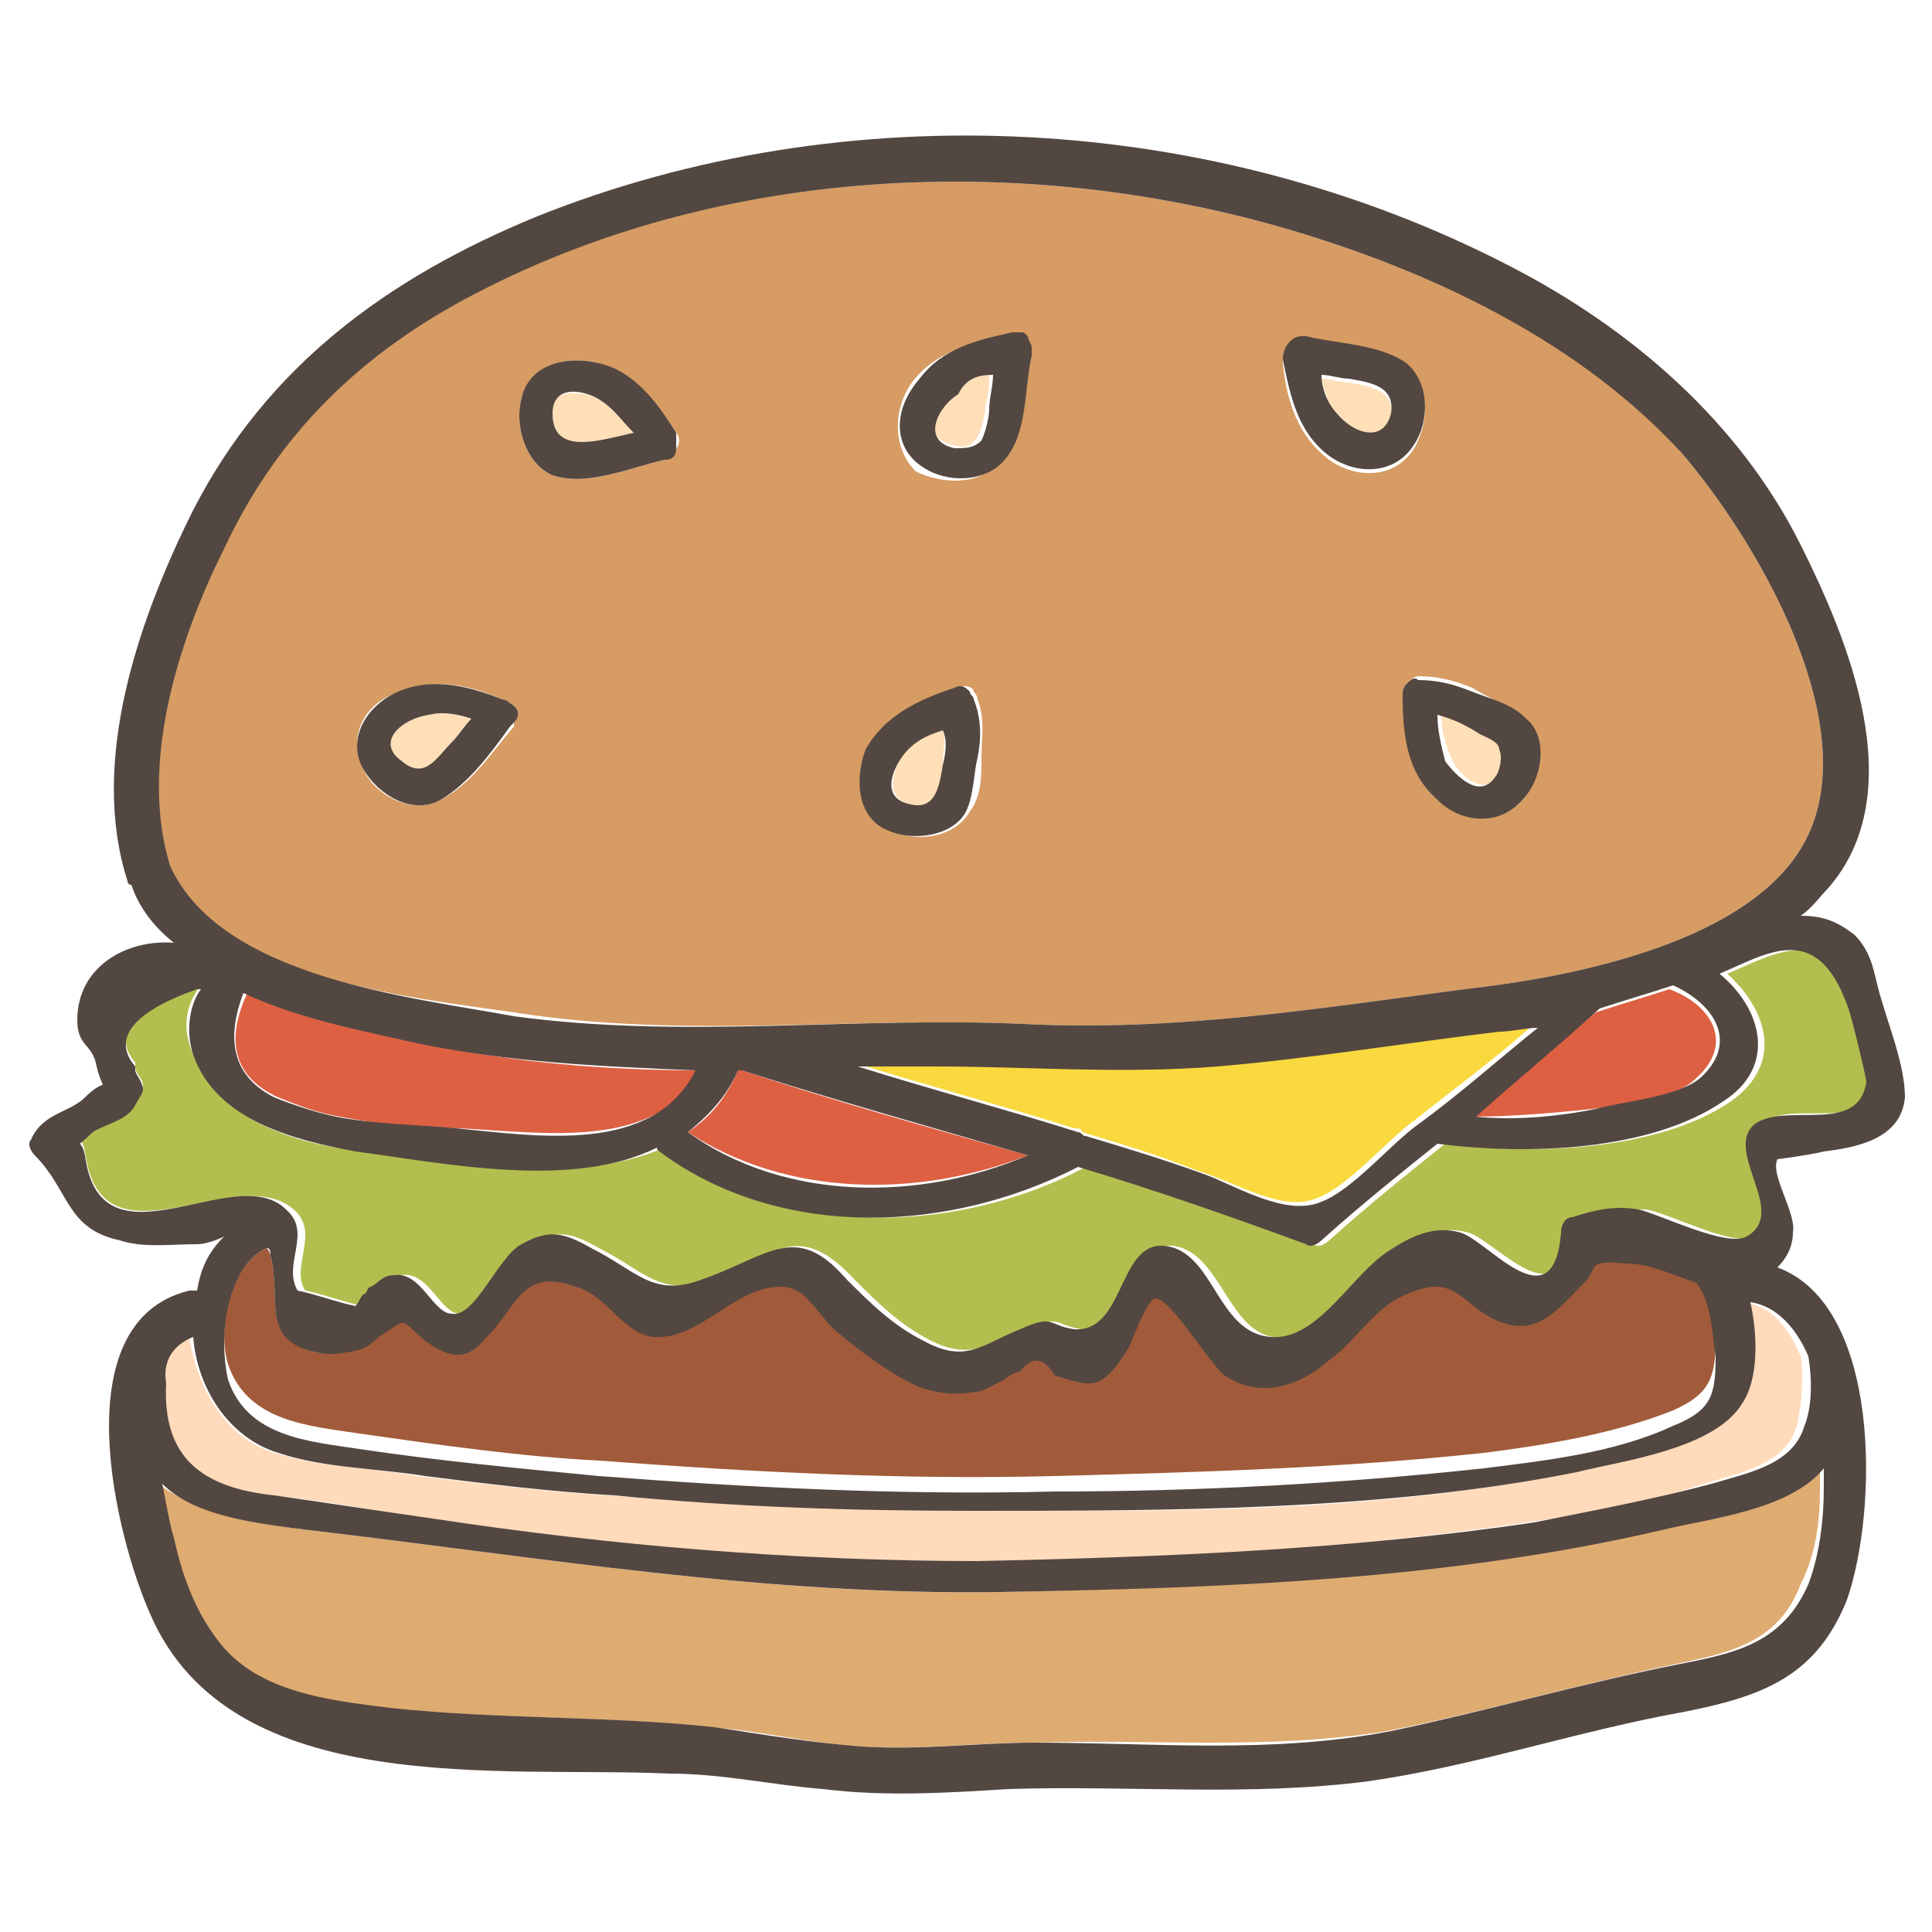 <?xml version="1.0" encoding="utf-8"?>
<!-- Generator: Adobe Illustrator 25.3.1, SVG Export Plug-In . SVG Version: 6.00 Build 0)  -->
<svg version="1.1" id="圖層_1" xmlns="http://www.w3.org/2000/svg" xmlns:xlink="http://www.w3.org/1999/xlink" x="0px" y="0px"
	 viewBox="0 0 50 50" style="enable-background:new 0 0 50 50;" xml:space="preserve">
<style type="text/css">
	.st0{fill:#FFDBBB;}
	.st1{fill:#B2BF4E;}
	.st2{fill:#DEAB71;}
	.st3{fill:#D69C63;}
	.st4{fill:#FFDFB8;}
	.st5{fill:#DD6043;}
	.st6{fill:#A15B3A;}
	.st7{fill:#F9D93D;}
	.st8{fill:#534741;}
</style>
<g>
	<path class="st0" d="M6.9,38.7c1.4,0.1,2.8,0.4,4.1,0.6c4.7,0.7,9.4,1.1,14.1,1.1c4.8,0,9.7-0.3,14.4-1c1.5-0.2,3.1-0.5,4.6-1
		c1-0.3,2.1-0.5,2.4-1.5c0.1-0.4,0.2-1.2,0.1-1.8c-0.3-0.7-0.7-1.3-1.5-1.4c0.2,0.9,0.2,2-0.2,2.6c-0.7,1.2-3.1,1.5-4.3,1.8
		c-5.1,1.1-10.6,1-15.7,1c-3.1,0-6.1-0.2-9.2-0.4c-1.6-0.1-3.2-0.3-4.9-0.5C9.8,38,8.4,38,7.1,37.6c-1.3-0.4-2-1.7-2.2-3
		c-0.5,0.2-0.8,0.6-0.9,1.2C4,37.7,5,38.5,6.9,38.7z"/>
	<path class="st1" d="M7.6,31.3c0.7,0.6-0.1,1.5,0.3,2.1c0.5,0.1,1,0.3,1.5,0.4c0.1-0.1,0.1-0.2,0.2-0.3c0.1,0,0.1-0.2,0.2-0.2
		c0.2-0.1,0.3-0.3,0.6-0.3c0.7-0.1,1,1,1.5,1c0.6,0,1.2-1.5,1.8-1.8c0.7-0.4,1.1-0.3,1.8,0.1c1.2,0.6,1.6,1.3,2.9,0.8
		c1.7-0.7,2.3-1.5,3.7,0c0.6,0.6,1.2,1.2,2,1.6c1,0.5,1.5,0.1,2.5-0.3c0.8-0.4,0.7-0.1,1.4,0c1.4,0.1,1.2-2.6,2.6-2.1
		c1.1,0.4,1.3,2.5,2.7,2.3c1.1-0.1,1.9-1.6,2.8-2.2c0.6-0.4,1.2-0.7,1.9-0.5c0.7,0.2,2.4,2.3,2.6,0c0-0.2,0.1-0.4,0.3-0.4
		c0.6-0.1,1.1-0.2,1.7-0.2c0.6,0.1,2.3,1,2.8,0.7c1-0.6-0.6-2.2,0.2-2.9c0.7-0.7,2.7,0.3,2.9-1.1c0-0.1-0.4-1.8-0.5-2
		c-0.7-2.2-2.1-1.3-3.3-0.8c1,0.9,1.5,2.3,0.1,3.3c-1.9,1.3-5.2,1.4-7.4,1.1c-1,0.8-2,1.6-3,2.5c-0.1,0.1-0.3,0.2-0.4,0.1
		c-1.9-0.8-3.9-1.4-5.9-2c-3.2,1.7-7.6,1.9-10.7-0.3c-0.1-0.1-0.1-0.1-0.2-0.2c-2.3,1-5.6,0.4-7.8,0.1C7.6,29.6,5.7,29,5,27.3
		c-0.3-0.7-0.2-1.3,0.2-1.8c0,0-0.1,0-0.1,0c-1.7,0.6-2.2,1.3-1.6,2c0,0,0,0.1,0,0.1c0,0.2,0.2,0.3,0.2,0.5c0,0.2-0.1,0.3-0.2,0.4
		c-0.2,0.3-0.8,0.4-1.1,0.7c-0.5,0.5-0.3,0.1-0.2,0.6C2.6,33,6.1,30,7.6,31.3z"/>
	<path class="st2" d="M47.1,38.5c0-0.1,0-0.3,0-0.5c-0.9,1.1-3,1.3-4.2,1.6c-5.5,1.2-11.4,1.5-17.1,1.6C19.8,41.3,14,40.3,8,39.6
		c-1.6-0.2-3-0.5-3.9-1.2c0.1,0.6,0.2,1.1,0.3,1.4c0.2,0.9,0.6,1.9,1.1,2.6c1.1,1.4,2.9,1.7,4.5,1.8c2.8,0.3,5.6,0.2,8.4,0.5
		c1.3,0.1,2.5,0.4,3.8,0.5c1.5,0.1,3-0.1,4.5-0.1c3.1-0.1,6.1,0.2,9.2-0.3c2.5-0.5,4.9-1.2,7.3-1.7c1.4-0.3,2.8-0.5,3.4-2.1
		C47,40.2,47.1,39.4,47.1,38.5z"/>
	<path class="st3" d="M26.5,26.5c3.9,0.2,7.6-0.4,11.4-0.9c2.7-0.3,7.6-1.2,8.9-4c1.4-3-1.4-7.7-3.3-9.9c-2.3-2.6-5.7-4.3-9-5.4
		C27.4,3.9,19,4.1,12.2,7.6c-2.9,1.5-5.1,3.6-6.5,6.6c-1.1,2.4-2.2,5.5-1.4,8.2c1.3,2.9,6.2,3.4,9,3.8
		C17.7,26.9,22.1,26.3,26.5,26.5z M39.5,18.6c0.5,0.5,0.4,1.6-0.1,2.1c-0.6,0.7-1.5,0.5-2.2,0C36.4,20,36.4,19,36.3,18
		c0-0.1,0-0.2,0.1-0.3c0.1-0.1,0.2-0.2,0.3-0.2c0.5,0,0.9,0.1,1.4,0.3C38.6,18.1,39.1,18.3,39.5,18.6z M33.7,8.8c0,0,0.1,0,0.1,0
		c0.8,0.2,1.9,0.1,2.6,0.7c0.6,0.5,0.6,1.4,0.2,2.1c-0.5,0.8-1.5,0.8-2.2,0.3c-0.8-0.6-1.1-1.5-1.2-2.5C33.2,9.1,33.4,8.7,33.7,8.8z
		 M23.6,9.9c0.6-0.8,1.5-1,2.4-1.2c0.1,0,0.1,0,0.2,0c0.1,0,0.2,0.1,0.2,0.1c0.1,0.1,0.1,0.1,0.1,0.3c0,0.1,0,0.1,0,0.2
		c-0.1,0.9-0.1,2-0.7,2.7c-0.5,0.6-1.5,0.5-2.1,0.2C23.1,11.6,23.1,10.6,23.6,9.9z M22.5,19.4c0.4-0.9,1.4-1.3,2.3-1.6
		c0.2-0.1,0.4,0,0.4,0.1c0,0,0.1,0.1,0.1,0.2c0.2,0.5,0.1,1,0.1,1.5c0,0.5,0,1-0.3,1.4c-0.4,0.7-1.4,0.8-2,0.5
		C22.2,21.2,22.1,20.2,22.5,19.4z M13.5,10.3c0.3-0.9,1.2-1.1,2-0.9c0.9,0.3,1.5,1,2,1.8c0.1,0.1,0.1,0.3,0,0.4
		c0,0.1-0.1,0.2-0.3,0.3c-0.9,0.2-2,0.7-2.9,0.4C13.6,12,13.3,11,13.5,10.3z M11.4,20.7c-0.7,0.4-1.7-0.1-2-0.8
		c-0.4-0.8,0-1.6,0.7-1.9c1-0.5,2-0.3,2.9,0.1c0.1,0,0.1,0.1,0.2,0.1c0.2,0.1,0.3,0.3,0.1,0.5c0,0,0,0,0,0.1c0,0,0,0,0,0
		C12.7,19.5,12.2,20.3,11.4,20.7z"/>
	<path class="st4" d="M16.4,11.2c-0.2-0.3-0.4-0.6-0.8-0.8c-0.4-0.3-1.4-0.4-1.3,0.3C14.3,11.8,15.5,11.4,16.4,11.2z"/>
	<path class="st4" d="M24.6,11.5c0.3,0.1,0.5,0.1,0.7-0.2c0.1-0.2,0.2-0.5,0.2-0.8c0.1-0.3,0.1-0.6,0.1-0.9c-0.3,0.1-0.7,0.2-1,0.4
		C24.2,10.4,23.8,11.3,24.6,11.5z"/>
	<path class="st4" d="M36,10.8c0.1-0.7-0.5-0.8-1.1-0.9c-0.2,0-0.5-0.1-0.7-0.1c0.1,0.4,0.2,0.7,0.4,1C35,11.3,35.8,11.6,36,10.8z"
		/>
	<path class="st4" d="M38.8,20.1c0.1-0.2,0.2-0.5,0.1-0.7c-0.1-0.2-0.3-0.3-0.5-0.4c-0.4-0.2-0.7-0.4-1.1-0.5c0,0.4,0.1,0.8,0.3,1.2
		C37.8,20.1,38.4,20.6,38.8,20.1z"/>
	<path class="st4" d="M23.5,20.8c0.7,0.2,0.9-0.4,0.9-1c0-0.4,0.1-0.7,0-1c-0.3,0.1-0.7,0.3-0.9,0.5C23.2,19.7,22.8,20.6,23.5,20.8z
		"/>
	<path class="st4" d="M10.4,19.7c0.6,0.5,0.9-0.1,1.3-0.5c0.2-0.2,0.3-0.4,0.5-0.6c-0.4-0.1-0.7-0.2-1.1-0.1
		C10.4,18.6,9.7,19.2,10.4,19.7z"/>
	<path class="st5" d="M41.2,28.7c0.8-0.1,2.1-0.2,2.7-0.8c1-0.9,0.4-1.9-0.7-2.3c-0.6,0.2-1.3,0.4-1.9,0.6c-1.1,0.9-2.2,1.8-3.3,2.7
		C39.2,28.9,40.2,28.8,41.2,28.7z"/>
	<path class="st6" d="M5.9,35.3c0.5,1.5,2.1,1.6,3.4,1.8c2.1,0.3,4.2,0.6,6.2,0.7c4,0.3,7.8,0.5,11.8,0.4c3.7-0.1,7.4-0.2,11.1-0.6
		c1.6-0.2,3.4-0.5,4.9-1.1c0.9-0.4,1.1-0.8,1.1-1.8c0-0.6-0.1-1.4-0.5-1.9c0,0,0,0,0,0c-0.6-0.2-1.2-0.4-1.8-0.5
		c-1.1-0.1-0.7,0.1-1.1,0.5c-0.7,0.7-1.2,1.5-2.2,1c-1-0.4-1-1.3-2.4-0.7c-0.8,0.3-1.3,1.3-2,1.7c-0.8,0.6-1.8,1-2.7,0.4
		c-0.4-0.3-1.4-2-1.8-2c-0.2,0-0.6,1.1-0.7,1.3c-0.7,1.1-0.9,1-1.9,0.7c-0.3-0.5-0.6-0.5-0.9-0.1c-0.1,0.1-0.3,0.2-0.4,0.2
		c-0.2,0.1-0.4,0.2-0.6,0.3c-0.6,0.2-1,0.1-1.6-0.1c-0.7-0.3-1.5-0.9-2.1-1.4c-0.5-0.5-0.8-1.2-1.5-1.2c-1.1,0-2.1,1.5-3.3,1.3
		c-0.8-0.1-1.2-1.1-2-1.3c-1.5-0.4-1.6,0.5-2.3,1.3c-0.6,0.7-1,0.6-1.6,0.1c-0.7-0.6-0.5-0.6-1.2-0.1c-0.2,0.1-0.2,0.2-0.4,0.3
		C9.1,35,8.6,35.1,8.2,35c-1.5-0.4-0.9-1.4-1.2-2.5c0-0.1-0.1-0.2-0.1-0.2C6,32.7,5.6,34.3,5.9,35.3z"/>
	<path class="st7" d="M34.1,31c0.8-0.3,1.8-1.5,2.5-2c1-0.8,2.1-1.6,3.1-2.5c-0.3,0.1-0.7,0.1-1,0.1c-2.4,0.3-4.8,0.7-7.3,0.9
		c-2.4,0.2-4.8,0-7.3,0c-0.7,0-1.3,0-2,0c1.9,0.6,3.8,1.1,5.7,1.7c0.1,0,0.2,0,0.2,0.1c1,0.3,2,0.6,3,1C32,30.6,33.2,31.4,34.1,31z"
		/>
	<path class="st5" d="M26.6,29.9c-2.5-0.7-5-1.4-7.4-2.2c0,0-0.1,0-0.1,0c-0.3,0.7-0.7,1.2-1.3,1.6C20.4,31,23.8,31,26.6,29.9z"/>
	<path class="st5" d="M7.2,28.4c0.5,0.2,1,0.4,1.6,0.5c1,0.2,2.1,0.3,3.1,0.3c2.1,0.1,5.1,0.6,6.2-1.5c-2.4,0-4.8-0.2-7.2-0.7
		c-1.4-0.3-3.1-0.6-4.5-1.3C5.8,27,6.1,27.9,7.2,28.4z"/>
	<path class="st8" d="M47.2,29.8c0.8-0.1,2-0.3,2.1-1.4c0-0.8-0.4-1.8-0.6-2.5c-0.2-0.6-0.2-1.2-0.7-1.7c-0.5-0.4-0.9-0.5-1.4-0.5
		c0.3-0.2,0.5-0.5,0.7-0.7c2.2-2.5,0.5-6.5-0.7-8.9c-1.6-3.2-4.4-5.6-7.5-7.2c-7.7-4-17.2-4.5-25.2-1.3C10,7.2,6.9,9.5,5,13.2
		c-1.4,2.8-2.7,6.5-1.7,9.6c0,0,0,0.1,0.1,0.1c0,0,0,0,0,0c0.2,0.6,0.6,1.1,1.1,1.5c-1.2-0.1-2.5,0.6-2.5,2c0,0.7,0.4,0.6,0.5,1.2
		c0.2,0.8,0.3,0.2-0.3,0.8c-0.4,0.4-1.1,0.4-1.4,1.1c-0.1,0.1,0,0.3,0.1,0.4c0.9,0.9,0.8,1.9,2.2,2.2c0.6,0.2,1.3,0.1,2,0.1
		c0.2,0,0.5-0.1,0.7-0.2c-0.4,0.4-0.6,0.8-0.7,1.4c-0.1,0-0.1,0-0.2,0c-3.3,0.8-1.9,6.4-1,8.4c2.1,4.8,9.1,3.9,13.4,4.1
		c1.4,0,2.7,0.3,4,0.4c1.6,0.2,3.2,0.1,4.8,0c3.1-0.1,6.2,0.2,9.3-0.2c2.8-0.4,5.4-1.3,8.2-1.8c2-0.4,3.4-0.9,4.2-2.9
		c0.8-2.3,0.9-7.6-1.8-8.6c0.2-0.2,0.4-0.5,0.4-0.9c0.1-0.5-0.6-1.5-0.4-1.9C46,30,46.8,29.9,47.2,29.8z M43.3,43.1
		c-2.5,0.5-4.9,1.2-7.3,1.7c-3.1,0.6-6.1,0.3-9.2,0.3c-1.5,0-3,0.2-4.5,0.1c-1.3-0.1-2.5-0.3-3.8-0.5c-2.8-0.3-5.6-0.2-8.4-0.5
		c-1.6-0.2-3.5-0.4-4.5-1.8c-0.6-0.8-0.9-1.7-1.1-2.6c-0.1-0.3-0.2-0.9-0.3-1.4C5,39.2,6.4,39.4,8,39.6c6,0.7,11.8,1.7,17.9,1.6
		c5.7-0.1,11.5-0.3,17.1-1.6c1.2-0.3,3.3-0.5,4.2-1.6c0,0.2,0,0.3,0,0.5c0,0.8-0.1,1.7-0.4,2.5C46.1,42.6,44.8,42.8,43.3,43.1z
		 M2.2,29.9c-0.1-0.5-0.3-0.1,0.2-0.6c0.3-0.2,0.9-0.3,1.1-0.7c0.1-0.2,0.2-0.3,0.2-0.4c0-0.2-0.2-0.4-0.2-0.5c0,0,0-0.1,0-0.1
		c-0.6-0.7-0.1-1.4,1.6-2c0,0,0.1,0,0.1,0C4.9,26,4.8,26.7,5,27.3c0.6,1.7,2.6,2.2,4.2,2.5c2.3,0.3,5.6,1,7.8-0.1
		c0,0.1,0.1,0.1,0.2,0.2c3.1,2.2,7.4,2,10.7,0.3c2,0.6,4,1.3,5.9,2c0.1,0.1,0.3,0,0.4-0.1c1-0.9,2-1.7,3-2.5
		c2.3,0.3,5.5,0.2,7.4-1.1c1.4-0.9,1-2.4-0.1-3.3c1.2-0.5,2.5-1.4,3.3,0.8c0.1,0.2,0.5,1.9,0.5,2c-0.2,1.4-2.1,0.5-2.9,1.1
		c-0.8,0.7,0.9,2.3-0.2,2.9c-0.5,0.3-2.3-0.6-2.8-0.7c-0.6-0.1-1.1,0-1.7,0.2c-0.2,0-0.3,0.2-0.3,0.4c-0.2,2.4-1.9,0.2-2.6,0
		c-0.7-0.2-1.3,0.1-1.9,0.5c-0.9,0.6-1.7,2.1-2.8,2.2c-1.5,0.1-1.6-1.9-2.7-2.3c-1.5-0.5-1.2,2.2-2.6,2.1c-0.7-0.1-0.5-0.4-1.4,0
		c-1,0.4-1.4,0.9-2.5,0.3c-0.8-0.4-1.4-1-2-1.6c-1.3-1.5-2-0.6-3.7,0c-1.3,0.5-1.7-0.2-2.9-0.8c-0.7-0.4-1.1-0.5-1.8-0.1
		c-0.6,0.3-1.2,1.9-1.8,1.8c-0.5,0-0.8-1.1-1.5-1c-0.3,0-0.4,0.2-0.6,0.3c-0.1,0-0.1,0.2-0.2,0.2c-0.1,0.1-0.1,0.2-0.2,0.3
		c-0.5-0.1-1-0.3-1.5-0.4c-0.4-0.7,0.4-1.5-0.3-2.1C6.1,30,2.6,33,2.2,29.9z M4.4,22.4c-0.8-2.6,0.2-5.8,1.4-8.2
		c1.4-3,3.6-5.1,6.5-6.6C19,4.1,27.4,3.9,34.5,6.3c3.3,1.1,6.6,2.8,9,5.4c1.9,2.2,4.7,6.9,3.3,9.9c-1.3,2.8-6.2,3.7-8.9,4
		c-3.8,0.5-7.5,1.1-11.4,0.9c-4.4-0.2-8.8,0.4-13.2-0.2C10.6,25.8,5.7,25.3,4.4,22.4z M28.1,29.4c-0.1,0-0.1-0.1-0.2-0.1
		c-1.9-0.6-3.8-1.1-5.7-1.7c0.7,0,1.3,0,2,0c2.4,0,4.8,0.2,7.3,0c2.4-0.2,4.8-0.6,7.3-0.9c0.3,0,0.7-0.1,1-0.1c-1,0.8-2,1.7-3.1,2.5
		c-0.7,0.5-1.7,1.7-2.5,2c-0.9,0.4-2.2-0.4-3-0.7C30.1,30,29.1,29.7,28.1,29.4z M6.3,25.7c1.5,0.7,3.2,1,4.5,1.3
		c2.4,0.5,4.8,0.6,7.2,0.7c-1.1,2.2-4.1,1.7-6.2,1.5c-1-0.1-2.1-0.1-3.1-0.3c-0.5-0.1-1.1-0.3-1.6-0.5C6.1,27.9,5.8,27,6.3,25.7z
		 M19.1,27.7c0,0,0.1,0,0.1,0c2.5,0.8,5,1.5,7.4,2.2c-2.8,1.2-6.3,1.2-8.8-0.6C18.3,28.9,18.8,28.4,19.1,27.7z M41.4,26.1
		c0.6-0.2,1.3-0.4,1.9-0.6C44.4,26,45,27,44,27.9c-0.6,0.5-2,0.6-2.7,0.8c-1,0.2-2.1,0.3-3.1,0.2C39.2,28,40.3,27.1,41.4,26.1z
		 M6.9,32.3C7,32.3,7,32.4,7,32.5c0.3,1.1-0.3,2.2,1.2,2.5c0.3,0.1,0.9,0,1.2-0.1c0.2-0.1,0.3-0.2,0.4-0.3c0.8-0.5,0.5-0.5,1.2,0.1
		c0.7,0.5,1.1,0.5,1.6-0.1c0.8-0.8,0.9-1.8,2.3-1.3c0.8,0.2,1.2,1.2,2,1.3c1.2,0.1,2.1-1.3,3.3-1.3c0.7,0,0.9,0.7,1.5,1.2
		c0.6,0.5,1.4,1.1,2.1,1.4c0.6,0.2,1,0.2,1.6,0.1c0.2-0.1,0.4-0.2,0.6-0.3c0.1-0.1,0.3-0.2,0.4-0.2c0.3-0.4,0.6-0.4,0.9,0.1
		c1,0.3,1.2,0.4,1.9-0.7c0.1-0.2,0.5-1.3,0.7-1.3c0.4,0,1.4,1.7,1.8,2c0.9,0.6,1.9,0.3,2.7-0.4c0.7-0.5,1.2-1.4,2-1.7
		c1.3-0.6,1.4,0.3,2.4,0.7c1,0.4,1.5-0.3,2.2-1c0.4-0.4,0-0.6,1.1-0.5c0.6,0,1.2,0.3,1.8,0.5c0,0,0,0,0,0c0.4,0.5,0.4,1.3,0.5,1.9
		c0,1-0.1,1.4-1.1,1.8c-1.5,0.7-3.3,0.9-4.9,1.1c-3.7,0.4-7.4,0.6-11.1,0.6c-4,0.1-7.9-0.1-11.8-0.4c-2.1-0.2-4.2-0.4-6.2-0.7
		c-1.3-0.2-2.9-0.3-3.4-1.8C5.6,34.3,6,32.7,6.9,32.3z M5,34.6c0.1,1.3,0.9,2.6,2.2,3C8.4,38,9.8,38,11,38.2
		c1.6,0.2,3.2,0.4,4.9,0.5c3.1,0.3,6.1,0.4,9.2,0.4c5.2,0,10.7,0,15.7-1c1.2-0.3,3.6-0.6,4.3-1.8c0.4-0.6,0.4-1.7,0.2-2.6
		c0.7,0.1,1.2,0.7,1.5,1.4c0.1,0.6,0.1,1.3-0.1,1.8c-0.3,1-1.4,1.2-2.4,1.5c-1.5,0.4-3.1,0.7-4.6,1c-4.7,0.7-9.6,0.9-14.4,1
		c-4.7,0-9.5-0.4-14.1-1.1c-1.4-0.2-2.7-0.4-4.1-0.6c-1.9-0.2-2.9-1-2.8-2.9C4.2,35.2,4.5,34.8,5,34.6z"/>
	<path class="st8" d="M13.3,18.7c0.2-0.2,0.1-0.4-0.1-0.5c0,0-0.1-0.1-0.2-0.1c-1-0.4-2-0.6-2.9-0.1c-0.7,0.4-1.1,1.2-0.7,1.9
		c0.4,0.7,1.3,1.2,2,0.8c0.7-0.4,1.3-1.2,1.8-1.9C13.2,18.8,13.2,18.8,13.3,18.7C13.3,18.7,13.3,18.7,13.3,18.7z M11.1,18.5
		c0.4-0.1,0.8,0,1.1,0.1c-0.2,0.2-0.3,0.4-0.5,0.6c-0.4,0.4-0.7,1-1.3,0.5C9.7,19.2,10.4,18.6,11.1,18.5z"/>
	<path class="st8" d="M14.3,12.3c0.9,0.3,2-0.2,2.9-0.4c0.2,0,0.3-0.1,0.3-0.3c0-0.1,0-0.2,0-0.4c-0.5-0.8-1.1-1.6-2-1.8
		c-0.8-0.2-1.8,0-2,0.9C13.3,11,13.6,12,14.3,12.3z M14.3,10.7c0-0.8,0.9-0.6,1.3-0.3c0.3,0.2,0.5,0.5,0.8,0.8
		C15.5,11.4,14.3,11.8,14.3,10.7z"/>
	<path class="st8" d="M36.4,17.7c-0.1,0.1-0.1,0.2-0.1,0.3c0,1,0.1,2,0.9,2.7c0.6,0.6,1.6,0.7,2.2,0c0.5-0.5,0.7-1.6,0.1-2.1
		c-0.4-0.4-0.9-0.5-1.4-0.7c-0.5-0.2-0.9-0.3-1.4-0.3C36.6,17.5,36.5,17.6,36.4,17.7z M37.2,18.5c0.4,0.1,0.8,0.3,1.1,0.5
		c0.2,0.1,0.5,0.2,0.5,0.4c0.1,0.2,0,0.6-0.1,0.7c-0.4,0.6-1,0-1.3-0.4C37.3,19.3,37.2,18.9,37.2,18.5z"/>
	<path class="st8" d="M34.4,11.8c0.7,0.5,1.7,0.5,2.2-0.3c0.4-0.6,0.4-1.6-0.2-2.1c-0.7-0.5-1.8-0.5-2.6-0.7c0,0-0.1,0-0.1,0
		c-0.3,0-0.5,0.3-0.5,0.6C33.4,10.3,33.6,11.2,34.4,11.8z M34.2,9.7c0.2,0,0.5,0.1,0.7,0.1c0.6,0.1,1.2,0.2,1.1,0.9
		c-0.2,0.8-1,0.5-1.4,0C34.4,10.5,34.2,10.1,34.2,9.7z"/>
	<path class="st8" d="M23,21.5c0.7,0.3,1.7,0.1,2-0.5c0.2-0.4,0.2-1,0.3-1.4c0.1-0.5,0.1-1-0.1-1.5c0-0.1-0.1-0.1-0.1-0.2
		c-0.1-0.1-0.2-0.2-0.4-0.1c-0.9,0.3-1.8,0.7-2.3,1.6C22.1,20.2,22.2,21.2,23,21.5z M24.4,19.8c-0.1,0.6-0.2,1.2-0.9,1
		c-0.8-0.2-0.3-1.1,0-1.4c0.3-0.3,0.6-0.4,0.9-0.5C24.5,19.1,24.5,19.4,24.4,19.8z"/>
	<path class="st8" d="M23.9,12.1c0.6,0.4,1.6,0.4,2.1-0.2c0.6-0.7,0.5-1.8,0.7-2.7c0-0.1,0-0.1,0-0.2c0-0.1-0.1-0.2-0.1-0.3
		c-0.1-0.1-0.1-0.1-0.2-0.1c-0.1,0-0.1,0-0.2,0c-0.9,0.2-1.8,0.4-2.4,1.2C23.1,10.6,23.1,11.6,23.9,12.1z M25.7,9.7
		c0,0.3-0.1,0.6-0.1,0.9c0,0.2-0.1,0.6-0.2,0.8c-0.2,0.2-0.4,0.2-0.7,0.2c-0.9-0.2-0.4-1.1,0.1-1.4C25,9.8,25.3,9.7,25.7,9.7z"/>
</g>
</svg>

